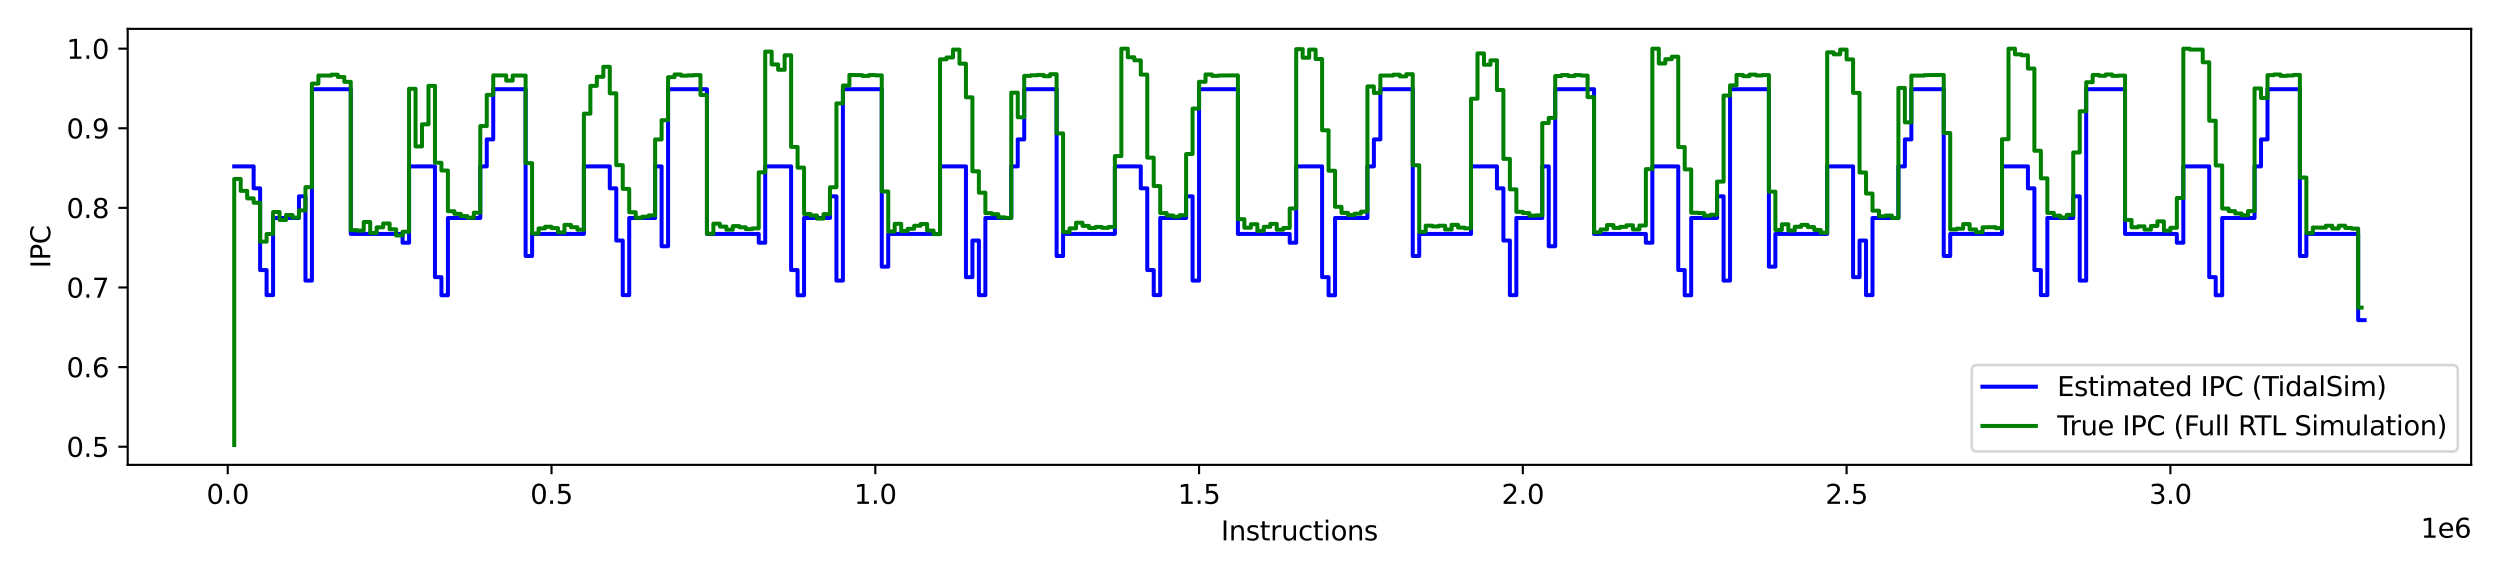 <?xml version="1.0" encoding="utf-8" standalone="no"?>
<!DOCTYPE svg PUBLIC "-//W3C//DTD SVG 1.1//EN"
  "http://www.w3.org/Graphics/SVG/1.1/DTD/svg11.dtd">
<svg xmlns:xlink="http://www.w3.org/1999/xlink" width="936pt" height="216pt" viewBox="0 0 936 216" xmlns="http://www.w3.org/2000/svg" version="1.1">
 <defs>
  <style type="text/css">*{stroke-linejoin: round; stroke-linecap: butt}</style>
 </defs>
 <g id="figure_1">
  <g id="patch_1">
   <path d="M 0 216 
L 936 216 
L 936 0 
L 0 0 
z
" style="fill: #ffffff"/>
  </g>
  <g id="axes_1">
   <g id="patch_2">
    <path d="M 47.81 174.04 
L 925.2 174.04 
L 925.2 10.8 
L 47.81 10.8 
z
" style="fill: #ffffff"/>
   </g>
   <g id="matplotlib.axis_1">
    <g id="xtick_1">
     <g id="line2d_1">
      <defs>
       <path id="md76f249c16" d="M 0 0 
L 0 3.5 
" style="stroke: #000000; stroke-width: 0.8"/>
      </defs>
      <g>
       <use xlink:href="#md76f249c16" x="85.267" y="174.04" style="stroke: #000000; stroke-width: 0.8"/>
      </g>
     </g>
     <g id="text_1">
      <!-- 0.0 -->
      <g transform="translate(77.315 188.638) scale(0.1 -0.1)">
       <defs>
        <path id="DejaVuSans-30" d="M 2034 4250 
Q 1547 4250 1301 3770 
Q 1056 3291 1056 2328 
Q 1056 1369 1301 889 
Q 1547 409 2034 409 
Q 2525 409 2770 889 
Q 3016 1369 3016 2328 
Q 3016 3291 2770 3770 
Q 2525 4250 2034 4250 
z
M 2034 4750 
Q 2819 4750 3233 4129 
Q 3647 3509 3647 2328 
Q 3647 1150 3233 529 
Q 2819 -91 2034 -91 
Q 1250 -91 836 529 
Q 422 1150 422 2328 
Q 422 3509 836 4129 
Q 1250 4750 2034 4750 
z
" transform="scale(0.016)"/>
        <path id="DejaVuSans-2e" d="M 684 794 
L 1344 794 
L 1344 0 
L 684 0 
L 684 794 
z
" transform="scale(0.016)"/>
       </defs>
       <use xlink:href="#DejaVuSans-30"/>
       <use xlink:href="#DejaVuSans-2e" x="63.623"/>
       <use xlink:href="#DejaVuSans-30" x="95.41"/>
      </g>
     </g>
    </g>
    <g id="xtick_2">
     <g id="line2d_2">
      <g>
       <use xlink:href="#md76f249c16" x="206.487" y="174.04" style="stroke: #000000; stroke-width: 0.8"/>
      </g>
     </g>
     <g id="text_2">
      <!-- 0.5 -->
      <g transform="translate(198.536 188.638) scale(0.1 -0.1)">
       <defs>
        <path id="DejaVuSans-35" d="M 691 4666 
L 3169 4666 
L 3169 4134 
L 1269 4134 
L 1269 2991 
Q 1406 3038 1543 3061 
Q 1681 3084 1819 3084 
Q 2600 3084 3056 2656 
Q 3513 2228 3513 1497 
Q 3513 744 3044 326 
Q 2575 -91 1722 -91 
Q 1428 -91 1123 -41 
Q 819 9 494 109 
L 494 744 
Q 775 591 1075 516 
Q 1375 441 1709 441 
Q 2250 441 2565 725 
Q 2881 1009 2881 1497 
Q 2881 1984 2565 2268 
Q 2250 2553 1709 2553 
Q 1456 2553 1204 2497 
Q 953 2441 691 2322 
L 691 4666 
z
" transform="scale(0.016)"/>
       </defs>
       <use xlink:href="#DejaVuSans-30"/>
       <use xlink:href="#DejaVuSans-2e" x="63.623"/>
       <use xlink:href="#DejaVuSans-35" x="95.41"/>
      </g>
     </g>
    </g>
    <g id="xtick_3">
     <g id="line2d_3">
      <g>
       <use xlink:href="#md76f249c16" x="327.707" y="174.04" style="stroke: #000000; stroke-width: 0.8"/>
      </g>
     </g>
     <g id="text_3">
      <!-- 1.0 -->
      <g transform="translate(319.756 188.638) scale(0.1 -0.1)">
       <defs>
        <path id="DejaVuSans-31" d="M 794 531 
L 1825 531 
L 1825 4091 
L 703 3866 
L 703 4441 
L 1819 4666 
L 2450 4666 
L 2450 531 
L 3481 531 
L 3481 0 
L 794 0 
L 794 531 
z
" transform="scale(0.016)"/>
       </defs>
       <use xlink:href="#DejaVuSans-31"/>
       <use xlink:href="#DejaVuSans-2e" x="63.623"/>
       <use xlink:href="#DejaVuSans-30" x="95.41"/>
      </g>
     </g>
    </g>
    <g id="xtick_4">
     <g id="line2d_4">
      <g>
       <use xlink:href="#md76f249c16" x="448.927" y="174.04" style="stroke: #000000; stroke-width: 0.8"/>
      </g>
     </g>
     <g id="text_4">
      <!-- 1.5 -->
      <g transform="translate(440.976 188.638) scale(0.1 -0.1)">
       <use xlink:href="#DejaVuSans-31"/>
       <use xlink:href="#DejaVuSans-2e" x="63.623"/>
       <use xlink:href="#DejaVuSans-35" x="95.41"/>
      </g>
     </g>
    </g>
    <g id="xtick_5">
     <g id="line2d_5">
      <g>
       <use xlink:href="#md76f249c16" x="570.147" y="174.04" style="stroke: #000000; stroke-width: 0.8"/>
      </g>
     </g>
     <g id="text_5">
      <!-- 2.0 -->
      <g transform="translate(562.196 188.638) scale(0.1 -0.1)">
       <defs>
        <path id="DejaVuSans-32" d="M 1228 531 
L 3431 531 
L 3431 0 
L 469 0 
L 469 531 
Q 828 903 1448 1529 
Q 2069 2156 2228 2338 
Q 2531 2678 2651 2914 
Q 2772 3150 2772 3378 
Q 2772 3750 2511 3984 
Q 2250 4219 1831 4219 
Q 1534 4219 1204 4116 
Q 875 4013 500 3803 
L 500 4441 
Q 881 4594 1212 4672 
Q 1544 4750 1819 4750 
Q 2544 4750 2975 4387 
Q 3406 4025 3406 3419 
Q 3406 3131 3298 2873 
Q 3191 2616 2906 2266 
Q 2828 2175 2409 1742 
Q 1991 1309 1228 531 
z
" transform="scale(0.016)"/>
       </defs>
       <use xlink:href="#DejaVuSans-32"/>
       <use xlink:href="#DejaVuSans-2e" x="63.623"/>
       <use xlink:href="#DejaVuSans-30" x="95.41"/>
      </g>
     </g>
    </g>
    <g id="xtick_6">
     <g id="line2d_6">
      <g>
       <use xlink:href="#md76f249c16" x="691.368" y="174.04" style="stroke: #000000; stroke-width: 0.8"/>
      </g>
     </g>
     <g id="text_6">
      <!-- 2.5 -->
      <g transform="translate(683.416 188.638) scale(0.1 -0.1)">
       <use xlink:href="#DejaVuSans-32"/>
       <use xlink:href="#DejaVuSans-2e" x="63.623"/>
       <use xlink:href="#DejaVuSans-35" x="95.41"/>
      </g>
     </g>
    </g>
    <g id="xtick_7">
     <g id="line2d_7">
      <g>
       <use xlink:href="#md76f249c16" x="812.588" y="174.04" style="stroke: #000000; stroke-width: 0.8"/>
      </g>
     </g>
     <g id="text_7">
      <!-- 3.0 -->
      <g transform="translate(804.636 188.638) scale(0.1 -0.1)">
       <defs>
        <path id="DejaVuSans-33" d="M 2597 2516 
Q 3050 2419 3304 2112 
Q 3559 1806 3559 1356 
Q 3559 666 3084 287 
Q 2609 -91 1734 -91 
Q 1441 -91 1130 -33 
Q 819 25 488 141 
L 488 750 
Q 750 597 1062 519 
Q 1375 441 1716 441 
Q 2309 441 2620 675 
Q 2931 909 2931 1356 
Q 2931 1769 2642 2001 
Q 2353 2234 1838 2234 
L 1294 2234 
L 1294 2753 
L 1863 2753 
Q 2328 2753 2575 2939 
Q 2822 3125 2822 3475 
Q 2822 3834 2567 4026 
Q 2313 4219 1838 4219 
Q 1578 4219 1281 4162 
Q 984 4106 628 3988 
L 628 4550 
Q 988 4650 1302 4700 
Q 1616 4750 1894 4750 
Q 2613 4750 3031 4423 
Q 3450 4097 3450 3541 
Q 3450 3153 3228 2886 
Q 3006 2619 2597 2516 
z
" transform="scale(0.016)"/>
       </defs>
       <use xlink:href="#DejaVuSans-33"/>
       <use xlink:href="#DejaVuSans-2e" x="63.623"/>
       <use xlink:href="#DejaVuSans-30" x="95.41"/>
      </g>
     </g>
    </g>
    <g id="text_8">
     <!-- Instructions -->
     <g transform="translate(457.141 202.317) scale(0.1 -0.1)">
      <defs>
       <path id="DejaVuSans-49" d="M 628 4666 
L 1259 4666 
L 1259 0 
L 628 0 
L 628 4666 
z
" transform="scale(0.016)"/>
       <path id="DejaVuSans-6e" d="M 3513 2113 
L 3513 0 
L 2938 0 
L 2938 2094 
Q 2938 2591 2744 2837 
Q 2550 3084 2163 3084 
Q 1697 3084 1428 2787 
Q 1159 2491 1159 1978 
L 1159 0 
L 581 0 
L 581 3500 
L 1159 3500 
L 1159 2956 
Q 1366 3272 1645 3428 
Q 1925 3584 2291 3584 
Q 2894 3584 3203 3211 
Q 3513 2838 3513 2113 
z
" transform="scale(0.016)"/>
       <path id="DejaVuSans-73" d="M 2834 3397 
L 2834 2853 
Q 2591 2978 2328 3040 
Q 2066 3103 1784 3103 
Q 1356 3103 1142 2972 
Q 928 2841 928 2578 
Q 928 2378 1081 2264 
Q 1234 2150 1697 2047 
L 1894 2003 
Q 2506 1872 2764 1633 
Q 3022 1394 3022 966 
Q 3022 478 2636 193 
Q 2250 -91 1575 -91 
Q 1294 -91 989 -36 
Q 684 19 347 128 
L 347 722 
Q 666 556 975 473 
Q 1284 391 1588 391 
Q 1994 391 2212 530 
Q 2431 669 2431 922 
Q 2431 1156 2273 1281 
Q 2116 1406 1581 1522 
L 1381 1569 
Q 847 1681 609 1914 
Q 372 2147 372 2553 
Q 372 3047 722 3315 
Q 1072 3584 1716 3584 
Q 2034 3584 2315 3537 
Q 2597 3491 2834 3397 
z
" transform="scale(0.016)"/>
       <path id="DejaVuSans-74" d="M 1172 4494 
L 1172 3500 
L 2356 3500 
L 2356 3053 
L 1172 3053 
L 1172 1153 
Q 1172 725 1289 603 
Q 1406 481 1766 481 
L 2356 481 
L 2356 0 
L 1766 0 
Q 1100 0 847 248 
Q 594 497 594 1153 
L 594 3053 
L 172 3053 
L 172 3500 
L 594 3500 
L 594 4494 
L 1172 4494 
z
" transform="scale(0.016)"/>
       <path id="DejaVuSans-72" d="M 2631 2963 
Q 2534 3019 2420 3045 
Q 2306 3072 2169 3072 
Q 1681 3072 1420 2755 
Q 1159 2438 1159 1844 
L 1159 0 
L 581 0 
L 581 3500 
L 1159 3500 
L 1159 2956 
Q 1341 3275 1631 3429 
Q 1922 3584 2338 3584 
Q 2397 3584 2469 3576 
Q 2541 3569 2628 3553 
L 2631 2963 
z
" transform="scale(0.016)"/>
       <path id="DejaVuSans-75" d="M 544 1381 
L 544 3500 
L 1119 3500 
L 1119 1403 
Q 1119 906 1312 657 
Q 1506 409 1894 409 
Q 2359 409 2629 706 
Q 2900 1003 2900 1516 
L 2900 3500 
L 3475 3500 
L 3475 0 
L 2900 0 
L 2900 538 
Q 2691 219 2414 64 
Q 2138 -91 1772 -91 
Q 1169 -91 856 284 
Q 544 659 544 1381 
z
M 1991 3584 
L 1991 3584 
z
" transform="scale(0.016)"/>
       <path id="DejaVuSans-63" d="M 3122 3366 
L 3122 2828 
Q 2878 2963 2633 3030 
Q 2388 3097 2138 3097 
Q 1578 3097 1268 2742 
Q 959 2388 959 1747 
Q 959 1106 1268 751 
Q 1578 397 2138 397 
Q 2388 397 2633 464 
Q 2878 531 3122 666 
L 3122 134 
Q 2881 22 2623 -34 
Q 2366 -91 2075 -91 
Q 1284 -91 818 406 
Q 353 903 353 1747 
Q 353 2603 823 3093 
Q 1294 3584 2113 3584 
Q 2378 3584 2631 3529 
Q 2884 3475 3122 3366 
z
" transform="scale(0.016)"/>
       <path id="DejaVuSans-69" d="M 603 3500 
L 1178 3500 
L 1178 0 
L 603 0 
L 603 3500 
z
M 603 4863 
L 1178 4863 
L 1178 4134 
L 603 4134 
L 603 4863 
z
" transform="scale(0.016)"/>
       <path id="DejaVuSans-6f" d="M 1959 3097 
Q 1497 3097 1228 2736 
Q 959 2375 959 1747 
Q 959 1119 1226 758 
Q 1494 397 1959 397 
Q 2419 397 2687 759 
Q 2956 1122 2956 1747 
Q 2956 2369 2687 2733 
Q 2419 3097 1959 3097 
z
M 1959 3584 
Q 2709 3584 3137 3096 
Q 3566 2609 3566 1747 
Q 3566 888 3137 398 
Q 2709 -91 1959 -91 
Q 1206 -91 779 398 
Q 353 888 353 1747 
Q 353 2609 779 3096 
Q 1206 3584 1959 3584 
z
" transform="scale(0.016)"/>
      </defs>
      <use xlink:href="#DejaVuSans-49"/>
      <use xlink:href="#DejaVuSans-6e" x="29.492"/>
      <use xlink:href="#DejaVuSans-73" x="92.871"/>
      <use xlink:href="#DejaVuSans-74" x="144.971"/>
      <use xlink:href="#DejaVuSans-72" x="184.18"/>
      <use xlink:href="#DejaVuSans-75" x="225.293"/>
      <use xlink:href="#DejaVuSans-63" x="288.672"/>
      <use xlink:href="#DejaVuSans-74" x="343.652"/>
      <use xlink:href="#DejaVuSans-69" x="382.861"/>
      <use xlink:href="#DejaVuSans-6f" x="410.645"/>
      <use xlink:href="#DejaVuSans-6e" x="471.826"/>
      <use xlink:href="#DejaVuSans-73" x="535.205"/>
     </g>
    </g>
    <g id="text_9">
     <!-- 1e6 -->
     <g transform="translate(906.322 201.317) scale(0.1 -0.1)">
      <defs>
       <path id="DejaVuSans-65" d="M 3597 1894 
L 3597 1613 
L 953 1613 
Q 991 1019 1311 708 
Q 1631 397 2203 397 
Q 2534 397 2845 478 
Q 3156 559 3463 722 
L 3463 178 
Q 3153 47 2828 -22 
Q 2503 -91 2169 -91 
Q 1331 -91 842 396 
Q 353 884 353 1716 
Q 353 2575 817 3079 
Q 1281 3584 2069 3584 
Q 2775 3584 3186 3129 
Q 3597 2675 3597 1894 
z
M 3022 2063 
Q 3016 2534 2758 2815 
Q 2500 3097 2075 3097 
Q 1594 3097 1305 2825 
Q 1016 2553 972 2059 
L 3022 2063 
z
" transform="scale(0.016)"/>
       <path id="DejaVuSans-36" d="M 2113 2584 
Q 1688 2584 1439 2293 
Q 1191 2003 1191 1497 
Q 1191 994 1439 701 
Q 1688 409 2113 409 
Q 2538 409 2786 701 
Q 3034 994 3034 1497 
Q 3034 2003 2786 2293 
Q 2538 2584 2113 2584 
z
M 3366 4563 
L 3366 3988 
Q 3128 4100 2886 4159 
Q 2644 4219 2406 4219 
Q 1781 4219 1451 3797 
Q 1122 3375 1075 2522 
Q 1259 2794 1537 2939 
Q 1816 3084 2150 3084 
Q 2853 3084 3261 2657 
Q 3669 2231 3669 1497 
Q 3669 778 3244 343 
Q 2819 -91 2113 -91 
Q 1303 -91 875 529 
Q 447 1150 447 2328 
Q 447 3434 972 4092 
Q 1497 4750 2381 4750 
Q 2619 4750 2861 4703 
Q 3103 4656 3366 4563 
z
" transform="scale(0.016)"/>
      </defs>
      <use xlink:href="#DejaVuSans-31"/>
      <use xlink:href="#DejaVuSans-65" x="63.623"/>
      <use xlink:href="#DejaVuSans-36" x="125.146"/>
     </g>
    </g>
   </g>
   <g id="matplotlib.axis_2">
    <g id="ytick_1">
     <g id="line2d_8">
      <defs>
       <path id="mb6f2ab3821" d="M 0 0 
L -3.5 0 
" style="stroke: #000000; stroke-width: 0.8"/>
      </defs>
      <g>
       <use xlink:href="#mb6f2ab3821" x="47.81" y="167.249" style="stroke: #000000; stroke-width: 0.8"/>
      </g>
     </g>
     <g id="text_10">
      <!-- 0.5 -->
      <g transform="translate(24.907 171.048) scale(0.1 -0.1)">
       <use xlink:href="#DejaVuSans-30"/>
       <use xlink:href="#DejaVuSans-2e" x="63.623"/>
       <use xlink:href="#DejaVuSans-35" x="95.41"/>
      </g>
     </g>
    </g>
    <g id="ytick_2">
     <g id="line2d_9">
      <g>
       <use xlink:href="#mb6f2ab3821" x="47.81" y="137.443" style="stroke: #000000; stroke-width: 0.8"/>
      </g>
     </g>
     <g id="text_11">
      <!-- 0.6 -->
      <g transform="translate(24.907 141.242) scale(0.1 -0.1)">
       <use xlink:href="#DejaVuSans-30"/>
       <use xlink:href="#DejaVuSans-2e" x="63.623"/>
       <use xlink:href="#DejaVuSans-36" x="95.41"/>
      </g>
     </g>
    </g>
    <g id="ytick_3">
     <g id="line2d_10">
      <g>
       <use xlink:href="#mb6f2ab3821" x="47.81" y="107.637" style="stroke: #000000; stroke-width: 0.8"/>
      </g>
     </g>
     <g id="text_12">
      <!-- 0.7 -->
      <g transform="translate(24.907 111.436) scale(0.1 -0.1)">
       <defs>
        <path id="DejaVuSans-37" d="M 525 4666 
L 3525 4666 
L 3525 4397 
L 1831 0 
L 1172 0 
L 2766 4134 
L 525 4134 
L 525 4666 
z
" transform="scale(0.016)"/>
       </defs>
       <use xlink:href="#DejaVuSans-30"/>
       <use xlink:href="#DejaVuSans-2e" x="63.623"/>
       <use xlink:href="#DejaVuSans-37" x="95.41"/>
      </g>
     </g>
    </g>
    <g id="ytick_4">
     <g id="line2d_11">
      <g>
       <use xlink:href="#mb6f2ab3821" x="47.81" y="77.831" style="stroke: #000000; stroke-width: 0.8"/>
      </g>
     </g>
     <g id="text_13">
      <!-- 0.8 -->
      <g transform="translate(24.907 81.631) scale(0.1 -0.1)">
       <defs>
        <path id="DejaVuSans-38" d="M 2034 2216 
Q 1584 2216 1326 1975 
Q 1069 1734 1069 1313 
Q 1069 891 1326 650 
Q 1584 409 2034 409 
Q 2484 409 2743 651 
Q 3003 894 3003 1313 
Q 3003 1734 2745 1975 
Q 2488 2216 2034 2216 
z
M 1403 2484 
Q 997 2584 770 2862 
Q 544 3141 544 3541 
Q 544 4100 942 4425 
Q 1341 4750 2034 4750 
Q 2731 4750 3128 4425 
Q 3525 4100 3525 3541 
Q 3525 3141 3298 2862 
Q 3072 2584 2669 2484 
Q 3125 2378 3379 2068 
Q 3634 1759 3634 1313 
Q 3634 634 3220 271 
Q 2806 -91 2034 -91 
Q 1263 -91 848 271 
Q 434 634 434 1313 
Q 434 1759 690 2068 
Q 947 2378 1403 2484 
z
M 1172 3481 
Q 1172 3119 1398 2916 
Q 1625 2713 2034 2713 
Q 2441 2713 2670 2916 
Q 2900 3119 2900 3481 
Q 2900 3844 2670 4047 
Q 2441 4250 2034 4250 
Q 1625 4250 1398 4047 
Q 1172 3844 1172 3481 
z
" transform="scale(0.016)"/>
       </defs>
       <use xlink:href="#DejaVuSans-30"/>
       <use xlink:href="#DejaVuSans-2e" x="63.623"/>
       <use xlink:href="#DejaVuSans-38" x="95.41"/>
      </g>
     </g>
    </g>
    <g id="ytick_5">
     <g id="line2d_12">
      <g>
       <use xlink:href="#mb6f2ab3821" x="47.81" y="48.026" style="stroke: #000000; stroke-width: 0.8"/>
      </g>
     </g>
     <g id="text_14">
      <!-- 0.9 -->
      <g transform="translate(24.907 51.825) scale(0.1 -0.1)">
       <defs>
        <path id="DejaVuSans-39" d="M 703 97 
L 703 672 
Q 941 559 1184 500 
Q 1428 441 1663 441 
Q 2288 441 2617 861 
Q 2947 1281 2994 2138 
Q 2813 1869 2534 1725 
Q 2256 1581 1919 1581 
Q 1219 1581 811 2004 
Q 403 2428 403 3163 
Q 403 3881 828 4315 
Q 1253 4750 1959 4750 
Q 2769 4750 3195 4129 
Q 3622 3509 3622 2328 
Q 3622 1225 3098 567 
Q 2575 -91 1691 -91 
Q 1453 -91 1209 -44 
Q 966 3 703 97 
z
M 1959 2075 
Q 2384 2075 2632 2365 
Q 2881 2656 2881 3163 
Q 2881 3666 2632 3958 
Q 2384 4250 1959 4250 
Q 1534 4250 1286 3958 
Q 1038 3666 1038 3163 
Q 1038 2656 1286 2365 
Q 1534 2075 1959 2075 
z
" transform="scale(0.016)"/>
       </defs>
       <use xlink:href="#DejaVuSans-30"/>
       <use xlink:href="#DejaVuSans-2e" x="63.623"/>
       <use xlink:href="#DejaVuSans-39" x="95.41"/>
      </g>
     </g>
    </g>
    <g id="ytick_6">
     <g id="line2d_13">
      <g>
       <use xlink:href="#mb6f2ab3821" x="47.81" y="18.22" style="stroke: #000000; stroke-width: 0.8"/>
      </g>
     </g>
     <g id="text_15">
      <!-- 1.0 -->
      <g transform="translate(24.907 22.019) scale(0.1 -0.1)">
       <use xlink:href="#DejaVuSans-31"/>
       <use xlink:href="#DejaVuSans-2e" x="63.623"/>
       <use xlink:href="#DejaVuSans-30" x="95.41"/>
      </g>
     </g>
    </g>
    <g id="text_16">
     <!-- IPC -->
     <g transform="translate(18.827 100.401) rotate(-90) scale(0.1 -0.1)">
      <defs>
       <path id="DejaVuSans-50" d="M 1259 4147 
L 1259 2394 
L 2053 2394 
Q 2494 2394 2734 2622 
Q 2975 2850 2975 3272 
Q 2975 3691 2734 3919 
Q 2494 4147 2053 4147 
L 1259 4147 
z
M 628 4666 
L 2053 4666 
Q 2838 4666 3239 4311 
Q 3641 3956 3641 3272 
Q 3641 2581 3239 2228 
Q 2838 1875 2053 1875 
L 1259 1875 
L 1259 0 
L 628 0 
L 628 4666 
z
" transform="scale(0.016)"/>
       <path id="DejaVuSans-43" d="M 4122 4306 
L 4122 3641 
Q 3803 3938 3442 4084 
Q 3081 4231 2675 4231 
Q 1875 4231 1450 3742 
Q 1025 3253 1025 2328 
Q 1025 1406 1450 917 
Q 1875 428 2675 428 
Q 3081 428 3442 575 
Q 3803 722 4122 1019 
L 4122 359 
Q 3791 134 3420 21 
Q 3050 -91 2638 -91 
Q 1578 -91 968 557 
Q 359 1206 359 2328 
Q 359 3453 968 4101 
Q 1578 4750 2638 4750 
Q 3056 4750 3426 4639 
Q 3797 4528 4122 4306 
z
" transform="scale(0.016)"/>
      </defs>
      <use xlink:href="#DejaVuSans-49"/>
      <use xlink:href="#DejaVuSans-50" x="29.492"/>
      <use xlink:href="#DejaVuSans-43" x="89.795"/>
     </g>
    </g>
   </g>
   <g id="line2d_14">
    <path d="M 87.691 62.289 
L 94.965 62.289 
L 94.965 70.504 
L 97.389 70.504 
L 97.389 101.112 
L 99.813 101.112 
L 99.813 110.502 
L 102.238 110.502 
L 102.238 81.617 
L 111.935 81.617 
L 111.935 73.509 
L 114.36 73.509 
L 114.36 105.052 
L 116.784 105.052 
L 116.784 33.397 
L 131.331 33.397 
L 131.331 87.585 
L 150.726 87.585 
L 150.726 90.89 
L 153.15 90.89 
L 153.15 62.289 
L 162.848 62.289 
L 162.848 103.761 
L 165.272 103.761 
L 165.272 110.558 
L 167.697 110.558 
L 167.697 81.617 
L 179.819 81.617 
L 179.819 62.289 
L 182.243 62.289 
L 182.243 52.19 
L 184.667 52.19 
L 184.667 33.397 
L 196.789 33.397 
L 196.789 95.854 
L 199.214 95.854 
L 199.214 87.585 
L 218.609 87.585 
L 218.609 62.289 
L 228.307 62.289 
L 228.307 70.504 
L 230.731 70.504 
L 230.731 90.062 
L 233.156 90.062 
L 233.156 110.502 
L 235.58 110.502 
L 235.58 81.617 
L 245.278 81.617 
L 245.278 62.289 
L 247.702 62.289 
L 247.702 92.196 
L 250.126 92.196 
L 250.126 33.397 
L 264.673 33.397 
L 264.673 87.585 
L 284.068 87.585 
L 284.068 90.89 
L 286.492 90.89 
L 286.492 62.289 
L 296.19 62.289 
L 296.19 101.112 
L 298.614 101.112 
L 298.614 110.558 
L 301.039 110.558 
L 301.039 81.617 
L 310.736 81.617 
L 310.736 73.509 
L 313.161 73.509 
L 313.161 105.052 
L 315.585 105.052 
L 315.585 33.397 
L 330.132 33.397 
L 330.132 99.844 
L 332.556 99.844 
L 332.556 87.585 
L 351.951 87.585 
L 351.951 62.289 
L 361.649 62.289 
L 361.649 103.761 
L 364.073 103.761 
L 364.073 90.062 
L 366.498 90.062 
L 366.498 110.502 
L 368.922 110.502 
L 368.922 81.617 
L 378.62 81.617 
L 378.62 62.289 
L 381.044 62.289 
L 381.044 52.19 
L 383.468 52.19 
L 383.468 33.397 
L 395.591 33.397 
L 395.591 95.854 
L 398.015 95.854 
L 398.015 87.585 
L 417.41 87.585 
L 417.41 62.289 
L 427.108 62.289 
L 427.108 70.504 
L 429.532 70.504 
L 429.532 101.112 
L 431.957 101.112 
L 431.957 110.502 
L 434.381 110.502 
L 434.381 81.617 
L 444.079 81.617 
L 444.079 73.509 
L 446.503 73.509 
L 446.503 105.052 
L 448.927 105.052 
L 448.927 33.397 
L 463.474 33.397 
L 463.474 87.585 
L 482.869 87.585 
L 482.869 90.89 
L 485.293 90.89 
L 485.293 62.289 
L 494.991 62.289 
L 494.991 103.761 
L 497.415 103.761 
L 497.415 110.558 
L 499.84 110.558 
L 499.84 81.617 
L 511.962 81.617 
L 511.962 62.289 
L 514.386 62.289 
L 514.386 52.19 
L 516.811 52.19 
L 516.811 33.397 
L 528.933 33.397 
L 528.933 95.854 
L 531.357 95.854 
L 531.357 87.585 
L 550.752 87.585 
L 550.752 62.289 
L 560.45 62.289 
L 560.45 70.504 
L 562.874 70.504 
L 562.874 90.062 
L 565.299 90.062 
L 565.299 110.502 
L 567.723 110.502 
L 567.723 81.617 
L 577.421 81.617 
L 577.421 62.289 
L 579.845 62.289 
L 579.845 92.196 
L 582.27 92.196 
L 582.27 33.397 
L 596.816 33.397 
L 596.816 87.585 
L 616.211 87.585 
L 616.211 90.89 
L 618.636 90.89 
L 618.636 62.289 
L 628.333 62.289 
L 628.333 101.112 
L 630.758 101.112 
L 630.758 110.558 
L 633.182 110.558 
L 633.182 81.617 
L 642.88 81.617 
L 642.88 73.509 
L 645.304 73.509 
L 645.304 105.052 
L 647.728 105.052 
L 647.728 33.397 
L 662.275 33.397 
L 662.275 99.844 
L 664.699 99.844 
L 664.699 87.585 
L 684.094 87.585 
L 684.094 62.289 
L 693.792 62.289 
L 693.792 103.761 
L 696.216 103.761 
L 696.216 90.062 
L 698.641 90.062 
L 698.641 110.502 
L 701.065 110.502 
L 701.065 81.617 
L 710.763 81.617 
L 710.763 62.289 
L 713.187 62.289 
L 713.187 52.19 
L 715.612 52.19 
L 715.612 33.397 
L 727.734 33.397 
L 727.734 95.854 
L 730.158 95.854 
L 730.158 87.585 
L 749.553 87.585 
L 749.553 62.289 
L 759.251 62.289 
L 759.251 70.504 
L 761.675 70.504 
L 761.675 101.112 
L 764.1 101.112 
L 764.1 110.502 
L 766.524 110.502 
L 766.524 81.617 
L 776.222 81.617 
L 776.222 73.509 
L 778.646 73.509 
L 778.646 105.052 
L 781.071 105.052 
L 781.071 33.397 
L 795.617 33.397 
L 795.617 87.585 
L 815.012 87.585 
L 815.012 90.89 
L 817.437 90.89 
L 817.437 62.289 
L 827.134 62.289 
L 827.134 103.761 
L 829.559 103.761 
L 829.559 110.558 
L 831.983 110.558 
L 831.983 81.617 
L 844.105 81.617 
L 844.105 62.289 
L 846.529 62.289 
L 846.529 52.19 
L 848.954 52.19 
L 848.954 33.397 
L 861.076 33.397 
L 861.076 95.854 
L 863.5 95.854 
L 863.5 87.585 
L 882.895 87.585 
L 882.895 119.856 
L 885.319 119.856 
L 885.319 119.856 
" clip-path="url(#p72763b8752)" style="fill: none; stroke: #0000ff; stroke-width: 1.5; stroke-linecap: square"/>
   </g>
   <g id="line2d_15">
    <path d="M 87.691 166.62 
L 87.691 67.003 
L 90.116 67.003 
L 90.116 71.466 
L 92.54 71.466 
L 92.54 74.269 
L 94.965 74.269 
L 94.965 75.908 
L 97.389 75.908 
L 97.389 90.459 
L 99.813 90.459 
L 99.813 87.618 
L 102.238 87.618 
L 102.238 79.367 
L 104.662 79.367 
L 104.662 82.378 
L 107.087 82.378 
L 107.087 80.491 
L 109.511 80.491 
L 109.511 81.439 
L 111.935 81.439 
L 111.935 78.781 
L 114.36 78.781 
L 114.36 70.071 
L 116.784 70.071 
L 116.784 31.3 
L 119.209 31.3 
L 119.209 28.271 
L 124.057 28.299 
L 124.057 27.965 
L 126.482 27.965 
L 126.482 28.827 
L 128.906 28.827 
L 128.906 30.645 
L 131.331 30.645 
L 131.331 86.17 
L 133.755 86.17 
L 133.755 86.348 
L 136.179 86.348 
L 136.179 83.129 
L 138.604 83.129 
L 138.604 87.214 
L 141.028 87.214 
L 141.028 85.118 
L 143.453 85.118 
L 143.453 83.656 
L 145.877 83.656 
L 145.877 85.832 
L 148.301 85.832 
L 148.301 88.161 
L 150.726 88.161 
L 150.726 86.773 
L 153.15 86.773 
L 153.15 33.249 
L 155.575 33.249 
L 155.575 54.824 
L 157.999 54.824 
L 157.999 46.542 
L 160.423 46.542 
L 160.423 32.143 
L 162.848 32.143 
L 162.848 60.938 
L 165.272 60.938 
L 165.272 63.836 
L 167.697 63.836 
L 167.697 79.065 
L 170.121 79.065 
L 170.121 80.061 
L 172.545 80.061 
L 172.545 80.901 
L 174.97 80.901 
L 174.97 81.513 
L 177.394 81.513 
L 177.394 79.63 
L 179.819 79.63 
L 179.819 47.2 
L 182.243 47.2 
L 182.243 35.515 
L 184.667 35.515 
L 184.667 28.216 
L 189.516 28.244 
L 189.516 30.179 
L 191.941 30.179 
L 191.941 28.271 
L 196.789 28.271 
L 196.789 61.069 
L 199.214 61.069 
L 199.214 87.407 
L 201.638 87.407 
L 201.638 85.511 
L 204.063 85.511 
L 204.063 84.902 
L 206.487 84.902 
L 206.487 85.404 
L 208.911 85.404 
L 208.911 87.002 
L 211.336 87.002 
L 211.336 84.2 
L 213.76 84.2 
L 213.76 85.064 
L 216.185 85.064 
L 216.185 86.01 
L 218.609 86.01 
L 218.609 42.554 
L 221.034 42.554 
L 221.034 32.143 
L 223.458 32.143 
L 223.458 28.744 
L 225.882 28.744 
L 225.882 25.007 
L 228.307 25.007 
L 228.307 34.932 
L 230.731 34.932 
L 230.731 61.832 
L 233.156 61.832 
L 233.156 70.72 
L 235.58 70.72 
L 235.58 79.461 
L 238.004 79.461 
L 238.004 81.531 
L 240.429 81.531 
L 240.429 81.124 
L 242.853 81.124 
L 242.853 80.64 
L 245.278 80.64 
L 245.278 52.206 
L 247.702 52.206 
L 247.702 44.995 
L 250.126 44.995 
L 250.126 28.882 
L 252.551 28.882 
L 252.551 27.881 
L 254.975 27.881 
L 254.975 28.327 
L 257.4 28.327 
L 257.4 28.216 
L 259.824 28.216 
L 259.824 28.104 
L 262.248 28.104 
L 262.248 35.568 
L 264.673 35.568 
L 264.673 87.513 
L 267.097 87.513 
L 267.097 83.747 
L 269.522 83.747 
L 269.522 84.83 
L 271.946 84.83 
L 271.946 85.993 
L 274.37 85.993 
L 274.37 84.651 
L 276.795 84.651 
L 276.795 85.082 
L 279.219 85.082 
L 279.219 85.797 
L 281.644 85.797 
L 281.644 85.511 
L 284.068 85.511 
L 284.068 64.518 
L 286.492 64.518 
L 286.492 19.319 
L 288.917 19.319 
L 288.917 24.122 
L 291.341 24.122 
L 291.341 26.141 
L 293.766 26.141 
L 293.766 20.703 
L 296.19 20.703 
L 296.19 55.007 
L 298.614 55.007 
L 298.614 62.763 
L 301.039 62.763 
L 301.039 80.099 
L 303.463 80.099 
L 303.463 80.696 
L 305.888 80.696 
L 305.888 81.845 
L 308.312 81.845 
L 308.312 80.174 
L 310.736 80.174 
L 310.736 70.112 
L 313.161 70.112 
L 313.161 38.705 
L 315.585 38.705 
L 315.585 32.034 
L 318.01 32.034 
L 318.01 28.049 
L 322.858 28.132 
L 322.858 28.438 
L 325.283 28.438 
L 325.283 28.104 
L 327.707 28.104 
L 327.707 28.216 
L 330.132 28.216 
L 330.132 71.687 
L 332.556 71.687 
L 332.556 86.667 
L 334.98 86.667 
L 334.98 83.801 
L 337.405 83.801 
L 337.405 86.49 
L 339.829 86.49 
L 339.829 85.654 
L 342.254 85.654 
L 342.254 84.524 
L 344.678 84.524 
L 344.678 83.856 
L 347.102 83.856 
L 347.102 86.313 
L 349.527 86.313 
L 349.527 87.653 
L 351.951 87.653 
L 351.951 22.219 
L 354.376 22.219 
L 354.376 21.521 
L 356.8 21.521 
L 356.8 18.577 
L 359.224 18.577 
L 359.224 23.835 
L 361.649 23.835 
L 361.649 36.438 
L 364.073 36.438 
L 364.073 64.135 
L 366.498 64.135 
L 366.498 72.128 
L 368.922 72.128 
L 368.922 79.799 
L 371.346 79.799 
L 371.346 80.192 
L 373.771 80.192 
L 373.771 81.365 
L 376.195 81.365 
L 376.195 81.568 
L 378.62 81.568 
L 378.62 34.693 
L 381.044 34.693 
L 381.044 43.905 
L 383.468 43.905 
L 383.468 28.41 
L 385.893 28.41 
L 385.893 28.188 
L 388.317 28.188 
L 388.317 28.049 
L 390.742 28.049 
L 390.742 28.522 
L 393.166 28.522 
L 393.166 27.77 
L 395.591 27.77 
L 395.591 49.941 
L 398.015 49.941 
L 398.015 86.844 
L 400.439 86.844 
L 400.439 85.493 
L 402.864 85.493 
L 402.864 83.384 
L 405.288 83.384 
L 405.288 84.56 
L 407.713 84.56 
L 407.713 85.368 
L 410.137 85.368 
L 410.137 84.974 
L 412.561 84.974 
L 412.561 85.315 
L 414.986 85.315 
L 414.986 84.974 
L 417.41 84.974 
L 417.41 58.442 
L 419.835 58.442 
L 419.835 18.22 
L 422.259 18.22 
L 422.259 21.434 
L 424.683 21.434 
L 424.683 22.596 
L 427.108 22.596 
L 427.108 27.937 
L 429.532 27.937 
L 429.532 59.021 
L 431.957 59.021 
L 431.957 69.664 
L 434.381 69.664 
L 434.381 79.78 
L 436.805 79.78 
L 436.805 80.677 
L 439.23 80.677 
L 439.23 81.142 
L 441.654 81.142 
L 441.654 80.584 
L 444.079 80.584 
L 444.079 57.659 
L 446.503 57.659 
L 446.503 40.656 
L 448.927 40.656 
L 448.927 30.618 
L 451.352 30.618 
L 451.352 27.881 
L 453.776 27.881 
L 453.776 28.41 
L 456.201 28.41 
L 456.201 28.271 
L 463.474 28.216 
L 463.474 82.066 
L 465.898 82.066 
L 465.898 85.261 
L 468.323 85.261 
L 468.323 83.946 
L 470.747 83.946 
L 470.747 86.437 
L 473.171 86.437 
L 473.171 84.92 
L 475.596 84.92 
L 475.596 83.82 
L 478.02 83.82 
L 478.02 86.01 
L 480.445 86.01 
L 480.445 85.368 
L 482.869 85.368 
L 482.869 78.041 
L 485.293 78.041 
L 485.293 18.399 
L 487.718 18.399 
L 487.718 21.609 
L 490.142 21.609 
L 490.142 18.577 
L 492.567 18.577 
L 492.567 22.103 
L 494.991 22.103 
L 494.991 48.769 
L 497.415 48.769 
L 497.415 63.922 
L 499.84 63.922 
L 499.84 77.43 
L 502.264 77.43 
L 502.264 79.686 
L 504.689 79.686 
L 504.689 80.491 
L 507.113 80.491 
L 507.113 80.005 
L 509.537 80.005 
L 509.537 79.235 
L 511.962 79.235 
L 511.962 32.359 
L 514.386 32.359 
L 514.386 34.799 
L 516.811 34.799 
L 516.811 28.271 
L 521.659 28.271 
L 521.659 27.965 
L 524.084 27.965 
L 524.084 28.605 
L 526.508 28.605 
L 526.508 27.77 
L 528.933 27.77 
L 528.933 61.875 
L 531.357 61.875 
L 531.357 86.808 
L 533.781 86.808 
L 533.781 84.488 
L 536.206 84.488 
L 536.206 84.776 
L 538.63 84.776 
L 538.63 84.506 
L 541.055 84.506 
L 541.055 85.922 
L 543.479 85.922 
L 543.479 84.182 
L 545.903 84.182 
L 545.903 85.207 
L 548.328 85.207 
L 548.328 85.493 
L 550.752 85.493 
L 550.752 36.962 
L 553.177 36.962 
L 553.177 19.998 
L 555.601 19.998 
L 555.601 24.236 
L 558.025 24.236 
L 558.025 22.596 
L 560.45 22.596 
L 560.45 33.705 
L 562.874 33.705 
L 562.874 59.486 
L 565.299 59.486 
L 565.299 70.882 
L 567.723 70.882 
L 567.723 79.31 
L 570.147 79.31 
L 570.147 79.78 
L 572.572 79.78 
L 572.572 80.752 
L 574.996 80.752 
L 574.996 80.622 
L 577.421 80.622 
L 577.421 46.078 
L 579.845 46.078 
L 579.845 44.129 
L 582.27 44.129 
L 582.27 28.466 
L 584.694 28.466 
L 584.694 28.076 
L 587.118 28.076 
L 587.118 28.466 
L 589.543 28.466 
L 589.543 28.104 
L 591.967 28.104 
L 591.967 28.299 
L 594.392 28.299 
L 594.392 36.359 
L 596.816 36.359 
L 596.816 86.985 
L 599.24 86.985 
L 599.24 85.904 
L 601.665 85.904 
L 601.665 84.254 
L 604.089 84.254 
L 604.089 85.333 
L 606.514 85.333 
L 606.514 84.938 
L 608.938 84.938 
L 608.938 84.344 
L 611.362 84.344 
L 611.362 85.922 
L 613.787 85.922 
L 613.787 84.434 
L 616.211 84.434 
L 616.211 63.322 
L 618.636 63.322 
L 618.636 18.22 
L 621.06 18.22 
L 621.06 23.749 
L 623.484 23.749 
L 623.484 22.161 
L 625.909 22.161 
L 625.909 21.229 
L 628.333 21.229 
L 628.333 55.053 
L 630.758 55.053 
L 630.758 63.429 
L 633.182 63.429 
L 633.182 79.649 
L 635.606 79.649 
L 635.606 79.78 
L 638.031 79.78 
L 638.031 80.752 
L 640.455 80.752 
L 640.455 80.398 
L 642.88 80.398 
L 642.88 68 
L 645.304 68 
L 645.304 35.779 
L 647.728 35.779 
L 647.728 31.953 
L 650.153 31.953 
L 650.153 28.049 
L 652.577 28.049 
L 652.577 28.522 
L 655.002 28.522 
L 655.002 27.937 
L 657.426 27.937 
L 657.426 28.244 
L 659.85 28.244 
L 659.85 28.104 
L 662.275 28.104 
L 662.275 71.768 
L 664.699 71.768 
L 664.699 86.099 
L 667.124 86.099 
L 667.124 83.964 
L 669.548 83.964 
L 669.548 86.295 
L 671.972 86.295 
L 671.972 84.902 
L 674.397 84.902 
L 674.397 84.2 
L 676.821 84.2 
L 676.821 85.01 
L 679.246 85.01 
L 679.246 86.099 
L 681.67 86.099 
L 681.67 87.143 
L 684.094 87.143 
L 684.094 19.585 
L 686.519 19.585 
L 686.519 20.351 
L 688.943 20.351 
L 688.943 18.577 
L 691.368 18.577 
L 691.368 22.248 
L 693.792 22.248 
L 693.792 34.772 
L 696.216 34.772 
L 696.216 64.582 
L 698.641 64.582 
L 698.641 72.468 
L 701.065 72.468 
L 701.065 78.876 
L 703.49 78.876 
L 703.49 80.975 
L 705.914 80.975 
L 705.914 80.696 
L 708.338 80.696 
L 708.338 81.586 
L 710.763 81.586 
L 710.763 32.926 
L 713.187 32.926 
L 713.187 45.808 
L 715.612 45.808 
L 715.612 28.299 
L 720.46 28.299 
L 720.46 28.132 
L 727.734 28.049 
L 727.734 49.798 
L 730.158 49.798 
L 730.158 85.904 
L 732.582 85.904 
L 732.582 85.618 
L 735.007 85.618 
L 735.007 83.892 
L 737.431 83.892 
L 737.431 85.904 
L 739.856 85.904 
L 739.856 86.949 
L 742.28 86.949 
L 742.28 85.1 
L 747.129 85.046 
L 747.129 85.404 
L 749.553 85.404 
L 749.553 52.112 
L 751.978 52.112 
L 751.978 18.22 
L 754.402 18.22 
L 754.402 20.351 
L 756.827 20.351 
L 756.827 20.703 
L 759.251 20.703 
L 759.251 25.66 
L 761.675 25.66 
L 761.675 56.442 
L 764.1 56.442 
L 764.1 66.773 
L 766.524 66.773 
L 766.524 79.705 
L 768.949 79.705 
L 768.949 80.752 
L 771.373 80.752 
L 771.373 81.439 
L 773.797 81.439 
L 773.797 80.454 
L 776.222 80.454 
L 776.222 57.074 
L 778.646 57.074 
L 778.646 41.671 
L 781.071 41.671 
L 781.071 30.782 
L 783.495 30.782 
L 783.495 28.049 
L 785.919 28.049 
L 785.919 28.383 
L 788.344 28.383 
L 788.344 27.881 
L 790.768 27.881 
L 790.768 28.41 
L 793.193 28.41 
L 793.193 28.299 
L 795.617 28.299 
L 795.617 82.342 
L 798.041 82.342 
L 798.041 85.1 
L 800.466 85.1 
L 800.466 84.74 
L 802.89 84.74 
L 802.89 85.957 
L 805.315 85.957 
L 805.315 84.596 
L 807.739 84.596 
L 807.739 82.873 
L 810.163 82.873 
L 810.163 86.348 
L 812.588 86.348 
L 812.588 85.279 
L 815.012 85.279 
L 815.012 74.131 
L 817.437 74.131 
L 817.437 18.22 
L 819.861 18.22 
L 819.861 18.577 
L 824.71 18.577 
L 824.71 23.317 
L 827.134 23.317 
L 827.134 45.193 
L 829.559 45.193 
L 829.559 61.94 
L 831.983 61.94 
L 831.983 78.079 
L 834.407 78.079 
L 834.407 79.046 
L 836.832 79.046 
L 836.832 79.93 
L 839.256 79.93 
L 839.256 80.584 
L 841.681 80.584 
L 841.681 79.027 
L 844.105 79.027 
L 844.105 33.114 
L 846.529 33.114 
L 846.529 36.674 
L 848.954 36.674 
L 848.954 28.132 
L 851.378 28.132 
L 851.378 27.881 
L 853.803 27.881 
L 853.803 28.41 
L 856.227 28.41 
L 856.227 28.271 
L 858.651 28.271 
L 858.651 28.049 
L 861.076 28.049 
L 861.076 66.481 
L 863.5 66.481 
L 863.5 87.249 
L 865.925 87.249 
L 865.925 85.189 
L 870.773 85.243 
L 870.773 84.506 
L 873.198 84.506 
L 873.198 85.529 
L 875.622 85.529 
L 875.622 84.488 
L 878.047 84.488 
L 878.047 85.35 
L 880.471 85.35 
L 880.471 85.601 
L 882.895 85.601 
L 882.895 115.156 
L 884.2 115.156 
L 884.2 115.156 
" clip-path="url(#p72763b8752)" style="fill: none; stroke: #008000; stroke-width: 1.5; stroke-linecap: square"/>
   </g>
   <g id="patch_3">
    <path d="M 47.81 174.04 
L 47.81 10.8 
" style="fill: none; stroke: #000000; stroke-width: 0.8; stroke-linejoin: miter; stroke-linecap: square"/>
   </g>
   <g id="patch_4">
    <path d="M 925.2 174.04 
L 925.2 10.8 
" style="fill: none; stroke: #000000; stroke-width: 0.8; stroke-linejoin: miter; stroke-linecap: square"/>
   </g>
   <g id="patch_5">
    <path d="M 47.81 174.04 
L 925.2 174.04 
" style="fill: none; stroke: #000000; stroke-width: 0.8; stroke-linejoin: miter; stroke-linecap: square"/>
   </g>
   <g id="patch_6">
    <path d="M 47.81 10.8 
L 925.2 10.8 
" style="fill: none; stroke: #000000; stroke-width: 0.8; stroke-linejoin: miter; stroke-linecap: square"/>
   </g>
   <g id="legend_1">
    <g id="patch_7">
     <path d="M 740.223 169.04 
L 918.2 169.04 
Q 920.2 169.04 920.2 167.04 
L 920.2 138.684 
Q 920.2 136.684 918.2 136.684 
L 740.223 136.684 
Q 738.223 136.684 738.223 138.684 
L 738.223 167.04 
Q 738.223 169.04 740.223 169.04 
z
" style="fill: #ffffff; opacity: 0.8; stroke: #cccccc; stroke-linejoin: miter"/>
    </g>
    <g id="line2d_16">
     <path d="M 742.223 144.782 
L 742.223 144.782 
L 752.223 144.782 
L 752.223 144.782 
L 762.223 144.782 
" style="fill: none; stroke: #0000ff; stroke-width: 1.5; stroke-linecap: square"/>
    </g>
    <g id="text_17">
     <!-- Estimated IPC (TidalSim) -->
     <g transform="translate(770.223 148.282) scale(0.1 -0.1)">
      <defs>
       <path id="DejaVuSans-45" d="M 628 4666 
L 3578 4666 
L 3578 4134 
L 1259 4134 
L 1259 2753 
L 3481 2753 
L 3481 2222 
L 1259 2222 
L 1259 531 
L 3634 531 
L 3634 0 
L 628 0 
L 628 4666 
z
" transform="scale(0.016)"/>
       <path id="DejaVuSans-6d" d="M 3328 2828 
Q 3544 3216 3844 3400 
Q 4144 3584 4550 3584 
Q 5097 3584 5394 3201 
Q 5691 2819 5691 2113 
L 5691 0 
L 5113 0 
L 5113 2094 
Q 5113 2597 4934 2840 
Q 4756 3084 4391 3084 
Q 3944 3084 3684 2787 
Q 3425 2491 3425 1978 
L 3425 0 
L 2847 0 
L 2847 2094 
Q 2847 2600 2669 2842 
Q 2491 3084 2119 3084 
Q 1678 3084 1418 2786 
Q 1159 2488 1159 1978 
L 1159 0 
L 581 0 
L 581 3500 
L 1159 3500 
L 1159 2956 
Q 1356 3278 1631 3431 
Q 1906 3584 2284 3584 
Q 2666 3584 2933 3390 
Q 3200 3197 3328 2828 
z
" transform="scale(0.016)"/>
       <path id="DejaVuSans-61" d="M 2194 1759 
Q 1497 1759 1228 1600 
Q 959 1441 959 1056 
Q 959 750 1161 570 
Q 1363 391 1709 391 
Q 2188 391 2477 730 
Q 2766 1069 2766 1631 
L 2766 1759 
L 2194 1759 
z
M 3341 1997 
L 3341 0 
L 2766 0 
L 2766 531 
Q 2569 213 2275 61 
Q 1981 -91 1556 -91 
Q 1019 -91 701 211 
Q 384 513 384 1019 
Q 384 1609 779 1909 
Q 1175 2209 1959 2209 
L 2766 2209 
L 2766 2266 
Q 2766 2663 2505 2880 
Q 2244 3097 1772 3097 
Q 1472 3097 1187 3025 
Q 903 2953 641 2809 
L 641 3341 
Q 956 3463 1253 3523 
Q 1550 3584 1831 3584 
Q 2591 3584 2966 3190 
Q 3341 2797 3341 1997 
z
" transform="scale(0.016)"/>
       <path id="DejaVuSans-64" d="M 2906 2969 
L 2906 4863 
L 3481 4863 
L 3481 0 
L 2906 0 
L 2906 525 
Q 2725 213 2448 61 
Q 2172 -91 1784 -91 
Q 1150 -91 751 415 
Q 353 922 353 1747 
Q 353 2572 751 3078 
Q 1150 3584 1784 3584 
Q 2172 3584 2448 3432 
Q 2725 3281 2906 2969 
z
M 947 1747 
Q 947 1113 1208 752 
Q 1469 391 1925 391 
Q 2381 391 2643 752 
Q 2906 1113 2906 1747 
Q 2906 2381 2643 2742 
Q 2381 3103 1925 3103 
Q 1469 3103 1208 2742 
Q 947 2381 947 1747 
z
" transform="scale(0.016)"/>
       <path id="DejaVuSans-20" transform="scale(0.016)"/>
       <path id="DejaVuSans-28" d="M 1984 4856 
Q 1566 4138 1362 3434 
Q 1159 2731 1159 2009 
Q 1159 1288 1364 580 
Q 1569 -128 1984 -844 
L 1484 -844 
Q 1016 -109 783 600 
Q 550 1309 550 2009 
Q 550 2706 781 3412 
Q 1013 4119 1484 4856 
L 1984 4856 
z
" transform="scale(0.016)"/>
       <path id="DejaVuSans-54" d="M -19 4666 
L 3928 4666 
L 3928 4134 
L 2272 4134 
L 2272 0 
L 1638 0 
L 1638 4134 
L -19 4134 
L -19 4666 
z
" transform="scale(0.016)"/>
       <path id="DejaVuSans-6c" d="M 603 4863 
L 1178 4863 
L 1178 0 
L 603 0 
L 603 4863 
z
" transform="scale(0.016)"/>
       <path id="DejaVuSans-53" d="M 3425 4513 
L 3425 3897 
Q 3066 4069 2747 4153 
Q 2428 4238 2131 4238 
Q 1616 4238 1336 4038 
Q 1056 3838 1056 3469 
Q 1056 3159 1242 3001 
Q 1428 2844 1947 2747 
L 2328 2669 
Q 3034 2534 3370 2195 
Q 3706 1856 3706 1288 
Q 3706 609 3251 259 
Q 2797 -91 1919 -91 
Q 1588 -91 1214 -16 
Q 841 59 441 206 
L 441 856 
Q 825 641 1194 531 
Q 1563 422 1919 422 
Q 2459 422 2753 634 
Q 3047 847 3047 1241 
Q 3047 1584 2836 1778 
Q 2625 1972 2144 2069 
L 1759 2144 
Q 1053 2284 737 2584 
Q 422 2884 422 3419 
Q 422 4038 858 4394 
Q 1294 4750 2059 4750 
Q 2388 4750 2728 4690 
Q 3069 4631 3425 4513 
z
" transform="scale(0.016)"/>
       <path id="DejaVuSans-29" d="M 513 4856 
L 1013 4856 
Q 1481 4119 1714 3412 
Q 1947 2706 1947 2009 
Q 1947 1309 1714 600 
Q 1481 -109 1013 -844 
L 513 -844 
Q 928 -128 1133 580 
Q 1338 1288 1338 2009 
Q 1338 2731 1133 3434 
Q 928 4138 513 4856 
z
" transform="scale(0.016)"/>
      </defs>
      <use xlink:href="#DejaVuSans-45"/>
      <use xlink:href="#DejaVuSans-73" x="63.184"/>
      <use xlink:href="#DejaVuSans-74" x="115.283"/>
      <use xlink:href="#DejaVuSans-69" x="154.492"/>
      <use xlink:href="#DejaVuSans-6d" x="182.275"/>
      <use xlink:href="#DejaVuSans-61" x="279.688"/>
      <use xlink:href="#DejaVuSans-74" x="340.967"/>
      <use xlink:href="#DejaVuSans-65" x="380.176"/>
      <use xlink:href="#DejaVuSans-64" x="441.699"/>
      <use xlink:href="#DejaVuSans-20" x="505.176"/>
      <use xlink:href="#DejaVuSans-49" x="536.963"/>
      <use xlink:href="#DejaVuSans-50" x="566.455"/>
      <use xlink:href="#DejaVuSans-43" x="626.758"/>
      <use xlink:href="#DejaVuSans-20" x="696.582"/>
      <use xlink:href="#DejaVuSans-28" x="728.369"/>
      <use xlink:href="#DejaVuSans-54" x="767.383"/>
      <use xlink:href="#DejaVuSans-69" x="825.342"/>
      <use xlink:href="#DejaVuSans-64" x="853.125"/>
      <use xlink:href="#DejaVuSans-61" x="916.602"/>
      <use xlink:href="#DejaVuSans-6c" x="977.881"/>
      <use xlink:href="#DejaVuSans-53" x="1005.664"/>
      <use xlink:href="#DejaVuSans-69" x="1069.141"/>
      <use xlink:href="#DejaVuSans-6d" x="1096.924"/>
      <use xlink:href="#DejaVuSans-29" x="1194.336"/>
     </g>
    </g>
    <g id="line2d_17">
     <path d="M 742.223 159.46 
L 742.223 159.46 
L 752.223 159.46 
L 752.223 159.46 
L 762.223 159.46 
" style="fill: none; stroke: #008000; stroke-width: 1.5; stroke-linecap: square"/>
    </g>
    <g id="text_18">
     <!-- True IPC (Full RTL Simulation) -->
     <g transform="translate(770.223 162.96) scale(0.1 -0.1)">
      <defs>
       <path id="DejaVuSans-46" d="M 628 4666 
L 3309 4666 
L 3309 4134 
L 1259 4134 
L 1259 2759 
L 3109 2759 
L 3109 2228 
L 1259 2228 
L 1259 0 
L 628 0 
L 628 4666 
z
" transform="scale(0.016)"/>
       <path id="DejaVuSans-52" d="M 2841 2188 
Q 3044 2119 3236 1894 
Q 3428 1669 3622 1275 
L 4263 0 
L 3584 0 
L 2988 1197 
Q 2756 1666 2539 1819 
Q 2322 1972 1947 1972 
L 1259 1972 
L 1259 0 
L 628 0 
L 628 4666 
L 2053 4666 
Q 2853 4666 3247 4331 
Q 3641 3997 3641 3322 
Q 3641 2881 3436 2590 
Q 3231 2300 2841 2188 
z
M 1259 4147 
L 1259 2491 
L 2053 2491 
Q 2509 2491 2742 2702 
Q 2975 2913 2975 3322 
Q 2975 3731 2742 3939 
Q 2509 4147 2053 4147 
L 1259 4147 
z
" transform="scale(0.016)"/>
       <path id="DejaVuSans-4c" d="M 628 4666 
L 1259 4666 
L 1259 531 
L 3531 531 
L 3531 0 
L 628 0 
L 628 4666 
z
" transform="scale(0.016)"/>
      </defs>
      <use xlink:href="#DejaVuSans-54"/>
      <use xlink:href="#DejaVuSans-72" x="46.334"/>
      <use xlink:href="#DejaVuSans-75" x="87.447"/>
      <use xlink:href="#DejaVuSans-65" x="150.826"/>
      <use xlink:href="#DejaVuSans-20" x="212.35"/>
      <use xlink:href="#DejaVuSans-49" x="244.137"/>
      <use xlink:href="#DejaVuSans-50" x="273.629"/>
      <use xlink:href="#DejaVuSans-43" x="333.932"/>
      <use xlink:href="#DejaVuSans-20" x="403.756"/>
      <use xlink:href="#DejaVuSans-28" x="435.543"/>
      <use xlink:href="#DejaVuSans-46" x="474.557"/>
      <use xlink:href="#DejaVuSans-75" x="526.576"/>
      <use xlink:href="#DejaVuSans-6c" x="589.955"/>
      <use xlink:href="#DejaVuSans-6c" x="617.738"/>
      <use xlink:href="#DejaVuSans-20" x="645.521"/>
      <use xlink:href="#DejaVuSans-52" x="677.309"/>
      <use xlink:href="#DejaVuSans-54" x="739.541"/>
      <use xlink:href="#DejaVuSans-4c" x="800.625"/>
      <use xlink:href="#DejaVuSans-20" x="856.338"/>
      <use xlink:href="#DejaVuSans-53" x="888.125"/>
      <use xlink:href="#DejaVuSans-69" x="951.602"/>
      <use xlink:href="#DejaVuSans-6d" x="979.385"/>
      <use xlink:href="#DejaVuSans-75" x="1076.797"/>
      <use xlink:href="#DejaVuSans-6c" x="1140.176"/>
      <use xlink:href="#DejaVuSans-61" x="1167.959"/>
      <use xlink:href="#DejaVuSans-74" x="1229.238"/>
      <use xlink:href="#DejaVuSans-69" x="1268.447"/>
      <use xlink:href="#DejaVuSans-6f" x="1296.23"/>
      <use xlink:href="#DejaVuSans-6e" x="1357.412"/>
      <use xlink:href="#DejaVuSans-29" x="1420.791"/>
     </g>
    </g>
   </g>
  </g>
 </g>
 <defs>
  <clipPath id="p72763b8752">
   <rect x="47.81" y="10.8" width="877.39" height="163.24"/>
  </clipPath>
 </defs>
</svg>
